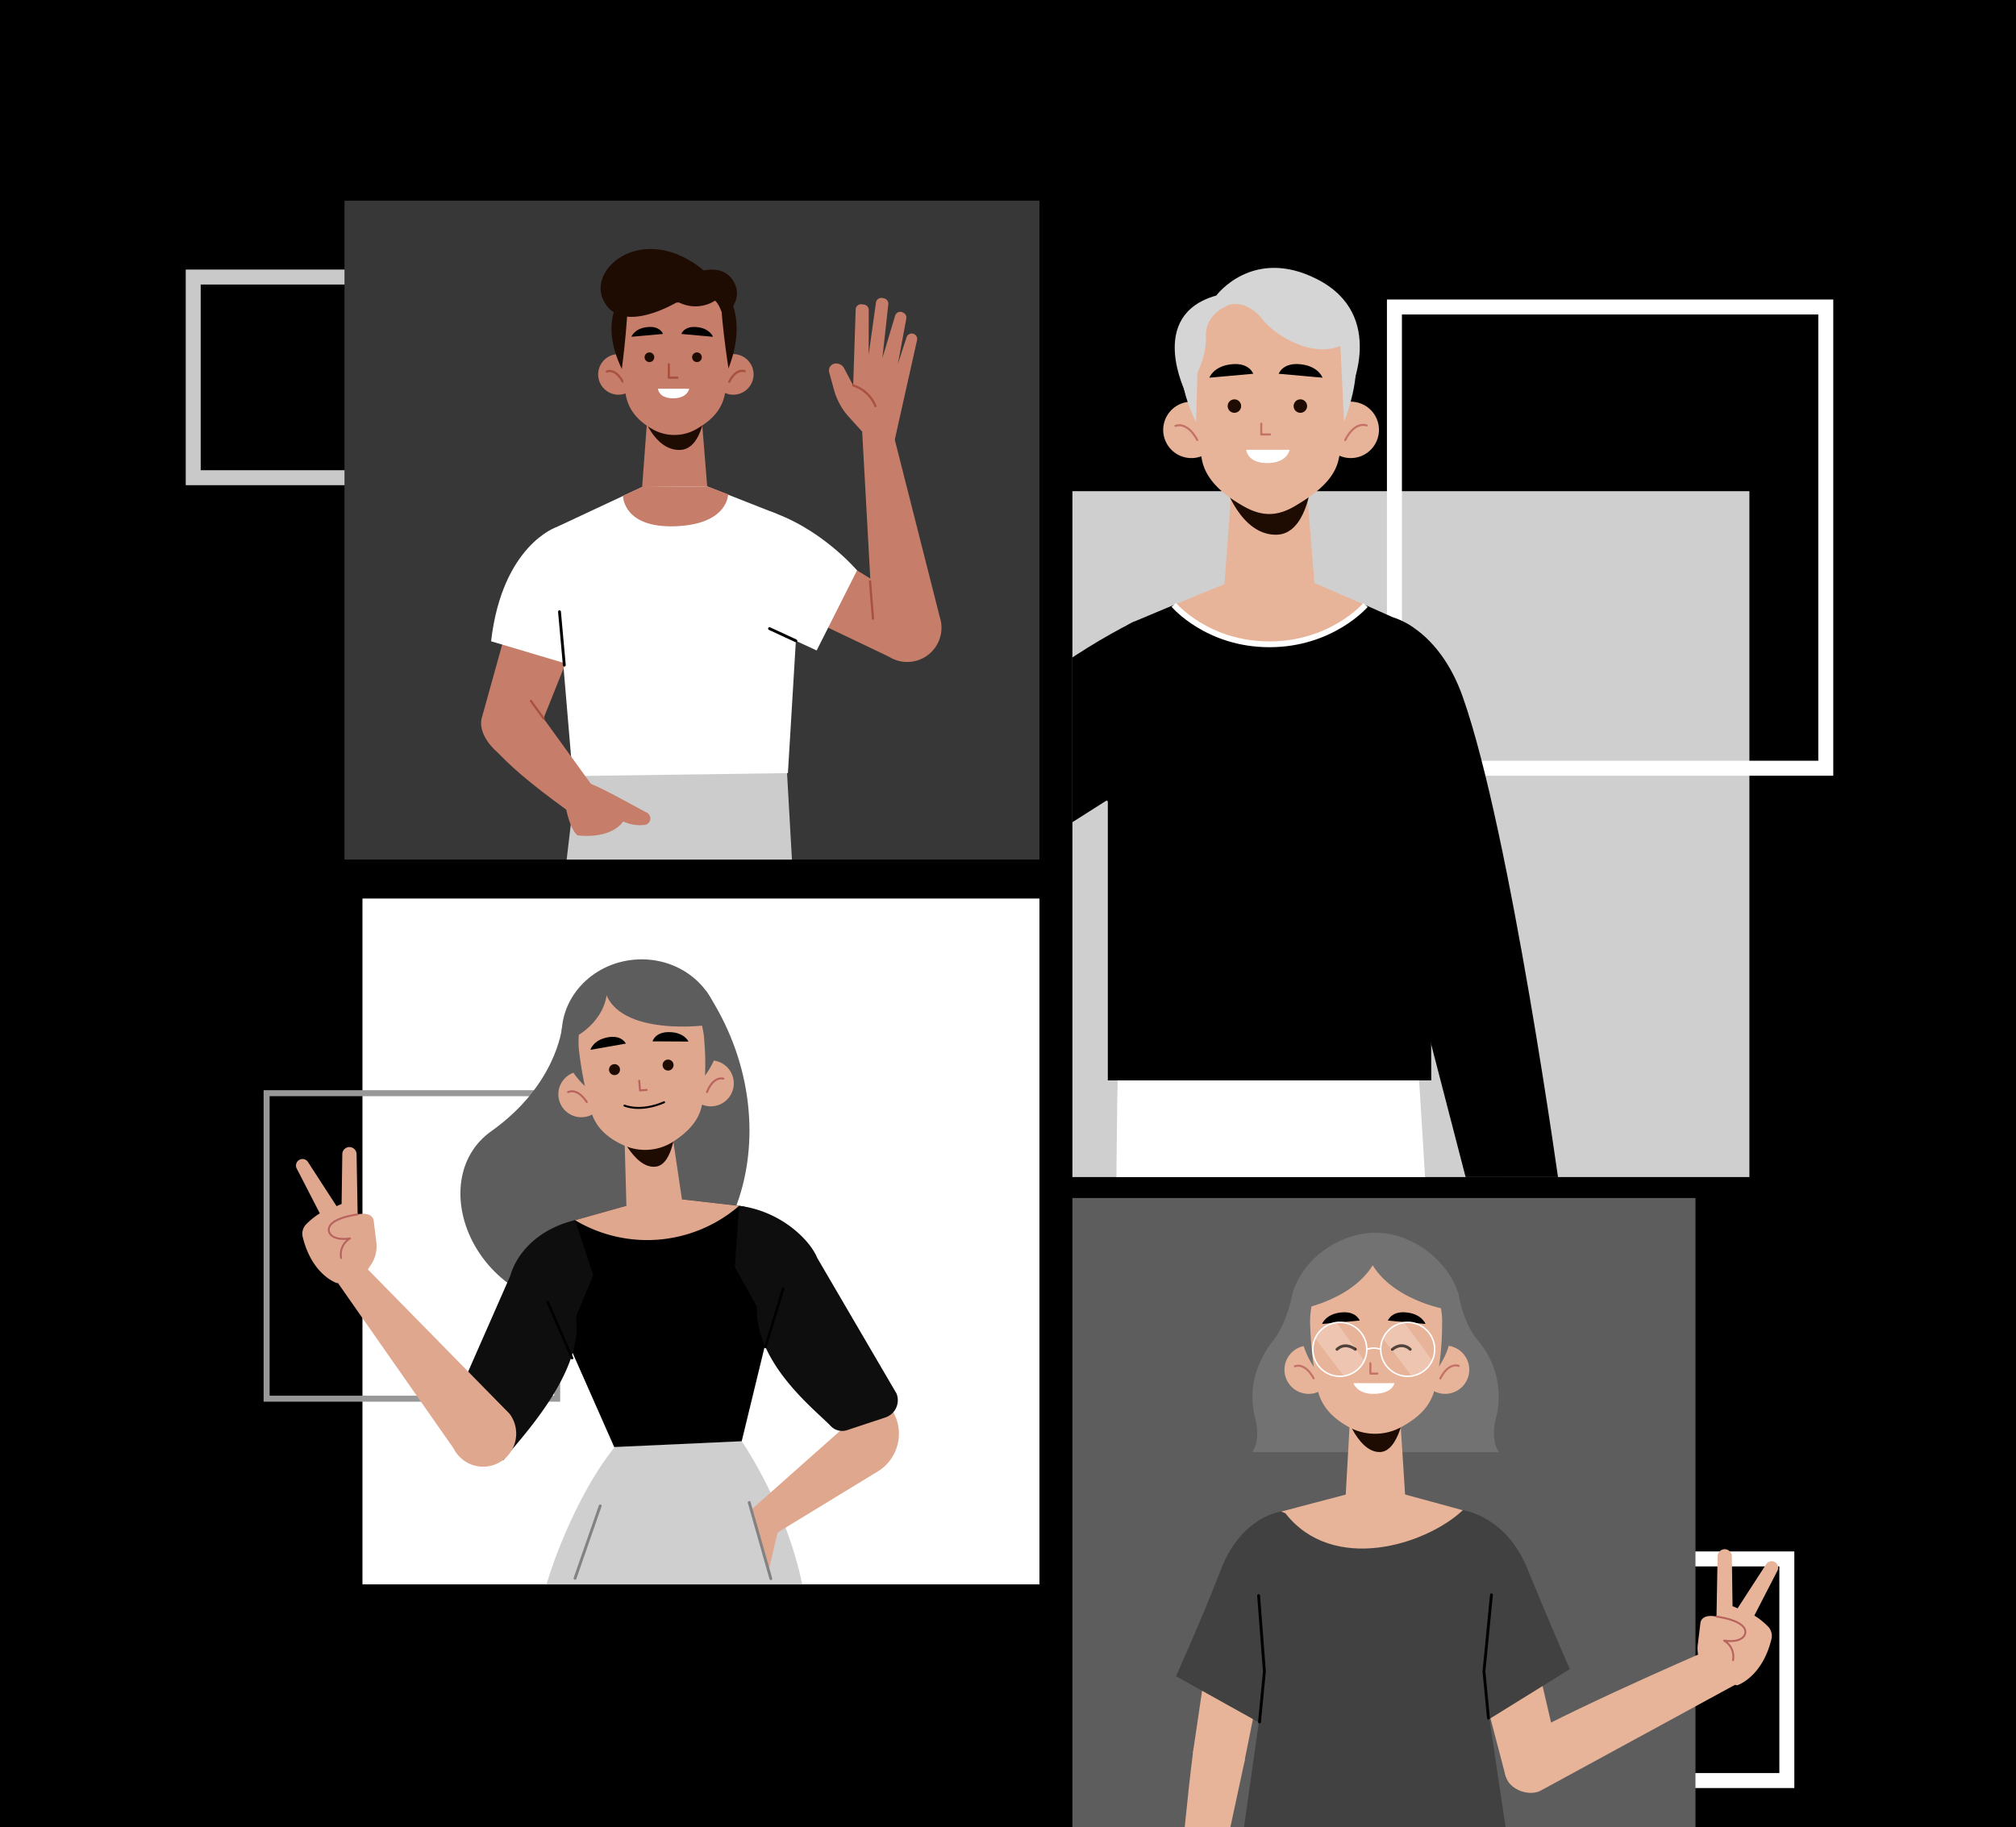 <svg xmlns="http://www.w3.org/2000/svg" xmlns:xlink="http://www.w3.org/1999/xlink" width="673" height="610" viewBox="0 0 673 610">
  <defs>
    <clipPath id="clip-path">
      <rect id="Rectangle_420" data-name="Rectangle 420" width="228" height="236" transform="translate(-0.023 -0.492)" fill="#fff"/>
    </clipPath>
    <clipPath id="clip-path-2">
      <rect id="Rectangle_421" data-name="Rectangle 421" width="231" height="199" transform="translate(-0.398 0.359)" fill="#fff" stroke="#707070" stroke-width="1"/>
    </clipPath>
    <clipPath id="clip-path-3">
      <rect id="Rectangle_422" data-name="Rectangle 422" width="171" height="235" transform="translate(0.458 0)" fill="#fff" stroke="#707070" stroke-width="1"/>
    </clipPath>
    <clipPath id="clip-path-4">
      <path id="Path_5728" data-name="Path 5728" d="M389.567,425.9s12.033,7.013,18.033-3.974L451.625,445.3l-68.575-.418Z" transform="translate(-383.05 -421.93)"/>
    </clipPath>
    <clipPath id="clip-path-5">
      <path id="Path_5735" data-name="Path 5735" d="M356.978,425.9s-12.033,7.013-18.033-3.974L294.92,445.3l68.575-.418Z" transform="translate(-294.92 -421.93)"/>
    </clipPath>
    <clipPath id="clip-path-6">
      <rect id="Rectangle_423" data-name="Rectangle 423" width="165" height="320" transform="translate(-0.177 0.447)" fill="#fff" stroke="#707070" stroke-width="1"/>
    </clipPath>
  </defs>
  <g id="about_us_banner_image" data-name="about us banner image" transform="translate(-1247 -87)">
    <rect id="Rectangle_282" data-name="Rectangle 282" width="673" height="610" transform="translate(1247 87)"/>
    <g id="Group_5125" data-name="Group 5125" transform="translate(-11767.777 -12273.836)">
      <g id="Rectangle_401" data-name="Rectangle 401" transform="translate(13076.777 12450.836)" fill="none" stroke="#c9c9c9" stroke-width="5">
        <rect width="77" height="72" stroke="none"/>
        <rect x="2.5" y="2.5" width="72" height="67" fill="none"/>
      </g>
      <g id="Rectangle_402" data-name="Rectangle 402" transform="translate(13567.777 12878.836)" fill="none" stroke="#fff" stroke-width="5">
        <rect width="46" height="79" stroke="none"/>
        <rect x="2.5" y="2.5" width="41" height="74" fill="none"/>
      </g>
      <rect id="Rectangle_404" data-name="Rectangle 404" width="232" height="220" transform="translate(13129.777 12427.836)" fill="#373737"/>
      <rect id="Rectangle_405" data-name="Rectangle 405" width="226" height="229" transform="translate(13372.777 12524.836)" fill="#cfcfcf"/>
      <rect id="Rectangle_406" data-name="Rectangle 406" width="226" height="229" transform="translate(13135.777 12660.836)" fill="#fff"/>
      <rect id="Rectangle_407" data-name="Rectangle 407" width="208" height="210" transform="translate(13372.777 12760.836)" fill="#5d5d5d"/>
      <g id="Rectangle_408" data-name="Rectangle 408" transform="translate(13102.777 12724.836)" fill="none" stroke="#989898" stroke-width="2">
        <rect width="99" height="104" stroke="none"/>
        <rect x="1" y="1" width="97" height="102" fill="none"/>
      </g>
      <g id="Rectangle_409" data-name="Rectangle 409" transform="translate(13477.777 12460.836)" fill="none" stroke="#fff" stroke-width="5">
        <rect width="149" height="159" stroke="none"/>
        <rect x="2.5" y="2.5" width="144" height="154" fill="none"/>
      </g>
      <g id="Mask_Group_7" data-name="Mask Group 7" transform="translate(13106.8 12654.328)" clip-path="url(#clip-path)">
        <g id="Group_5151" data-name="Group 5151" transform="translate(6.788 24.701)">
          <g id="Group_5132" data-name="Group 5132" transform="translate(16.623 163.027)">
            <g id="Group_5127" data-name="Group 5127" transform="translate(121.37 237.963)">
              <g id="Group_5126" data-name="Group 5126" transform="translate(0 52.588)">
                <path id="Path_5602" data-name="Path 5602" d="M191.794,440.893l12.625,6.955a3.651,3.651,0,0,1,1.739,4.022c-.324,1.259-1.4,2.232-4.217,2.284-6.241.13-33.865-4.476-33.865-4.476v3.555l-12.91.026s-.8-18.321,3.1-20.708Z" transform="translate(-155.097 -427.788)" fill="#262722"/>
                <path id="Path_5603" data-name="Path 5603" d="M174.148,430.645l16.919,11.34s-2.18,6.241-11.82,2.076-21.707-10.432-21.707-10.432l1.765-4.749Z" transform="translate(-154.37 -428.88)" fill="#e8af94"/>
              </g>
              <path id="Path_5604" data-name="Path 5604" d="M159.3,440.938,157.54,388.35l16.764,1.1v58.712Z" transform="translate(-154.37 -388.35)" fill="#e8af94"/>
            </g>
            <g id="Group_5129" data-name="Group 5129" transform="translate(0 237.963)">
              <g id="Group_5128" data-name="Group 5128" transform="translate(0 52.588)">
                <path id="Path_5605" data-name="Path 5605" d="M76.028,440.893,63.4,447.848a3.651,3.651,0,0,0-1.739,4.022c.324,1.259,1.4,2.232,4.217,2.284,6.241.13,33.865-4.476,33.865-4.476v3.711l12.729-.156s.986-18.282-2.919-20.682Z" transform="translate(-61.556 -427.788)" fill="#262722"/>
                <path id="Path_5606" data-name="Path 5606" d="M89.619,430.645,72.7,441.985s2.18,6.241,11.82,2.076,21.707-10.432,21.707-10.432l-1.765-4.749Z" transform="translate(-58.241 -428.88)" fill="#e8af94"/>
              </g>
              <path id="Path_5607" data-name="Path 5607" d="M100.965,440.938,114.2,388.35l-16.764,1.1L84.5,449.359Z" transform="translate(-54.73 -388.35)" fill="#e8af94"/>
            </g>
            <g id="Group_5131" data-name="Group 5131" transform="translate(32.209)">
              <g id="Group_5130" data-name="Group 5130">
                <path id="Path_5608" data-name="Path 5608" d="M186.34,204.95s22.888,32.8,22.278,68.651-8.109,205.966-8.109,205.966H173.261l-8.628-222.289-3.594-.22L111.811,479.645l-25.431-2.7,29.557-201.282a163.7,163.7,0,0,1,10.523-37.693c4.308-10.328,10.211-22.084,17.581-31.192Z" transform="translate(-86.38 -204.95)" fill="#cfcfcf"/>
                <line id="Line_366" data-name="Line 366" y1="3.036" x2="17.426" transform="translate(66.536 50.979)" fill="none" stroke="#000" stroke-linecap="round" stroke-linejoin="round" stroke-miterlimit="10" stroke-width="0.915"/>
              </g>
              <line id="Line_367" data-name="Line 367" x1="8.408" y2="24.186" transform="translate(44.31 21.578)" fill="none" stroke="#828282" stroke-linecap="round" stroke-linejoin="round" stroke-miterlimit="10" stroke-width="0.952"/>
            </g>
          </g>
          <path id="Path_5609" data-name="Path 5609" d="M124.942,101.431s-1.907,19.1-23.576,34.462c-23.109,16.388-5.891,61.735,36.538,59.621,46.087-2.3,65.213-61.5,35.149-106.473Z" transform="translate(-36.16 -76.407)" fill="#5d5d5d"/>
          <g id="Group_5145" data-name="Group 5145" transform="translate(0 64.793)">
            <g id="Group_5133" data-name="Group 5133" transform="translate(80.566 16.569)">
              <path id="Path_5610" data-name="Path 5610" d="M151.375,142.01l-27.935,7.85c-8.058,2.271-14.519,10.821-12.08,18.827L136.505,225.6l42.558-1.933L194.024,162c1.285-8.382-7.409-15.985-15.83-16.945Z" transform="translate(-110.838 -142.01)"/>
              <path id="Path_5611" data-name="Path 5611" d="M120.55,149.86l27.935-7.85,26.832,3.062-.558.467a46.956,46.956,0,0,1-54.21,4.321Z" transform="translate(-107.948 -142.01)" fill="#e0a78f"/>
            </g>
            <g id="Group_5136" data-name="Group 5136" transform="translate(146.508 19.618)">
              <g id="Group_5135" data-name="Group 5135">
                <path id="Path_5612" data-name="Path 5612" d="M197.7,203.58,165.9,231.8l5.566,9.6,36.72-22.382a14.76,14.76,0,0,0,6.007-17.815c-.13-.324-.273-.636-.428-.96l-4.256-8.875Z" transform="translate(-160.399 -130.374)" fill="#e0a78f"/>
                <g id="Group_5134" data-name="Group 5134">
                  <path id="Path_5613" data-name="Path 5613" d="M189.167,161.773l26.456,45.257a6.05,6.05,0,0,1-3.724,7.993l-12.755,4.23a5.245,5.245,0,0,1-5.488-1.375c-4.7-5-25.314-20.721-24.666-39.937l-7.331-13.131,1.414-20.449C176.75,146.008,186.624,155.545,189.167,161.773Z" transform="translate(-161.66 -144.36)" fill="#0e0e0e"/>
                  <line id="Line_368" data-name="Line 368" y1="19.45" x2="5.917" transform="translate(10.211 27.676)" fill="none" stroke="#000" stroke-linecap="round" stroke-linejoin="round" stroke-miterlimit="10" stroke-width="0.865"/>
                </g>
                <path id="Path_5614" data-name="Path 5614" d="M176.527,223.905c-.7.623-4.853,19.1-4.853,19.1L165.9,222.53Z" transform="translate(-160.399 -121.104)" fill="#e0a78f"/>
                <line id="Line_369" data-name="Line 369" x2="7.227" y2="25.444" transform="translate(4.788 99.052)" fill="none" stroke="#828282" stroke-linecap="round" stroke-linejoin="round" stroke-miterlimit="10" stroke-width="0.952"/>
              </g>
            </g>
            <g id="Group_5144" data-name="Group 5144">
              <g id="Group_5139" data-name="Group 5139" transform="translate(50.255 24.406)">
                <g id="Group_5138" data-name="Group 5138">
                  <g id="Group_5137" data-name="Group 5137">
                    <path id="Path_5615" data-name="Path 5615" d="M108.786,166.565l-21.1,47.982a6.059,6.059,0,0,0,4.606,7.513l9.952,2.245c2.011.415,3.244,5.19,4.476,3.542,4.087-5.5,26.807-28.532,23.952-47.541l5.774-13.883-6.072-18.373C117,151.268,110.6,160.078,108.786,166.565Z" transform="translate(-87.477 -148.05)" fill="#0e0e0e"/>
                    <line id="Line_370" data-name="Line 370" x1="8.109" y1="18.645" transform="translate(33.791 27.403)" fill="none" stroke="#000" stroke-linecap="round" stroke-linejoin="round" stroke-miterlimit="10" stroke-width="0.865"/>
                  </g>
                </g>
              </g>
              <g id="Group_5143" data-name="Group 5143">
                <g id="Group_5140" data-name="Group 5140" transform="translate(12.657 39.405)">
                  <path id="Path_5616" data-name="Path 5616" d="M68.413,159.61,58.5,163.671,98.437,220.8a11.033,11.033,0,0,0,16.894,3.607h0a11.036,11.036,0,0,0,1.817-15.142Z" transform="translate(-58.5 -159.61)" fill="#e0a78f"/>
                </g>
                <g id="Group_5142" data-name="Group 5142">
                  <g id="Group_5141" data-name="Group 5141">
                    <path id="Path_5617" data-name="Path 5617" d="M69.285,166.416l2.011-3a11,11,0,0,0,1.791-7.487l-.9-7.331s-.4-3.88-7.733-1.3-7.759,2.725-7.188,4.944c0,0,2.05,2.8,7.045,2.387Z" transform="translate(-46.261 -124.13)" fill="#e0a78f"/>
                    <path id="Path_5618" data-name="Path 5618" d="M61.995,169.91s-8.33-2.517-11.5-15.466a4.5,4.5,0,0,1,1.142-4.178c1.661-1.687,6.526-6.085,9.952-4.684l6.682,5.605,3.01,15.544Z" transform="translate(-48.26 -124.459)" fill="#e0a78f"/>
                    <path id="Path_5619" data-name="Path 5619" d="M69.356,153.464l-.389-21.876a2.4,2.4,0,0,0-2.387-2.348h0a2.379,2.379,0,0,0-2.374,2.348l-.234,16.66-1.687.714-9.55-14.74a2.157,2.157,0,0,0-3.075-.584h0a2.171,2.171,0,0,0-.675,2.764l10.782,20.942Z" transform="translate(-48.745 -129.24)" fill="#e0a78f"/>
                  </g>
                  <path id="Path_5620" data-name="Path 5620" d="M66.807,146.58s-10.432,1.233-9.576,5.618c0,0,.48,3.309,7.045,2.387a6.2,6.2,0,0,0-2.971,6.539" transform="translate(-46.235 -124.081)" fill="none" stroke="#b9635e" stroke-linecap="round" stroke-linejoin="round" stroke-miterlimit="10" stroke-width="0.641"/>
                </g>
              </g>
            </g>
          </g>
          <g id="Group_5150" data-name="Group 5150" transform="translate(84.463 0)">
            <g id="Group_5146" data-name="Group 5146" transform="translate(0 36.385)">
              <circle id="Ellipse_257" data-name="Ellipse 257" cx="7.668" cy="7.668" r="7.668" transform="translate(0 11.912) rotate(-50.963)" fill="#e0a78f"/>
              <path id="Path_5621" data-name="Path 5621" d="M118.74,115.177s2.919-1.739,6.254,3.3" transform="translate(-112.383 -105.103)" fill="none" stroke="#b9635e" stroke-linecap="round" stroke-linejoin="round" stroke-miterlimit="10" stroke-width="0.661"/>
            </g>
            <g id="Group_5147" data-name="Group 5147" transform="translate(46.33 35.844)">
              <path id="Path_5622" data-name="Path 5622" d="M149.577,115.247a7.676,7.676,0,1,0,7.006-8.291A7.677,7.677,0,0,0,149.577,115.247Z" transform="translate(-149.548 -106.929)" fill="#e0a78f"/>
              <path id="Path_5623" data-name="Path 5623" d="M159.968,111.661s-3.2-1.129-5.488,4.463" transform="translate(-148.081 -105.549)" fill="none" stroke="#b9635e" stroke-linecap="round" stroke-linejoin="round" stroke-miterlimit="10" stroke-width="0.661"/>
            </g>
            <ellipse id="Ellipse_258" data-name="Ellipse 258" cx="26.404" cy="24.64" rx="26.404" ry="24.64" transform="translate(2.24 4.441) rotate(-4.824)" fill="#5d5d5d"/>
            <g id="Group_5148" data-name="Group 5148" transform="translate(25.183 59.992)">
              <path id="Path_5624" data-name="Path 5624" d="M149.132,125.54s-3.049,3.322-6.007,4.321-6.085-1.038-6.124-1.064-3.75-2.348-3.75-2.348l.714,25.288.428.389c5.592,5.073,12.975,4.528,17.685-1.31l.688-.856Z" transform="translate(-133.25 -125.54)" fill="#e0a78f"/>
            </g>
            <path id="Path_5625" data-name="Path 5625" d="M131.2,124.044s5.488,14.35,13.04,13.572c6.215-.649,6.786-14.506,6.786-14.506Z" transform="translate(-108.677 -66.271)" fill="#1e0b02"/>
            <path id="Path_5626" data-name="Path 5626" d="M163.413,106.518a87.872,87.872,0,0,1-.636,20.7c-.766,5.06-3.841,8.836-8.395,12.054l-.83.584a17.378,17.378,0,0,1-16.777,1.674h0c-5.45-2.4-9.433-5.865-11.029-11.081a127.926,127.926,0,0,1-4.087-20.189s-3.633-22.226,18.918-23.835S163.413,106.518,163.413,106.518Z" transform="translate(-111.579 -77.212)" fill="#e0a78f"/>
            <g id="Group_5149" data-name="Group 5149" transform="translate(13.83 26.41)">
              <path id="Path_5627" data-name="Path 5627" d="M137.05,112.18l.272,3.231,2.206-.182" transform="translate(-120.766 -95.933)" fill="none" stroke="#b9635e" stroke-linecap="round" stroke-linejoin="round" stroke-miterlimit="10" stroke-width="0.661"/>
              <path id="Path_5628" data-name="Path 5628" d="M124.5,105.214l11.82-2.076s-1.324-3-6.1-2.089C125.343,101.971,124.5,105.214,124.5,105.214Z" transform="translate(-124.5 -99.296)"/>
              <path id="Path_5629" data-name="Path 5629" d="M152.482,102.813l-12-.065s.8-3.179,5.657-3.088C151.12,99.751,152.482,102.813,152.482,102.813Z" transform="translate(-119.746 -99.659)"/>
              <path id="Path_5630" data-name="Path 5630" d="M132.938,109.585a1.829,1.829,0,1,1-1.972-1.674A1.814,1.814,0,0,1,132.938,109.585Z" transform="translate(-123.077 -97.205)" fill="#1e0b02"/>
              <path id="Path_5631" data-name="Path 5631" d="M146.718,108.415a1.829,1.829,0,1,1-1.972-1.674A1.814,1.814,0,0,1,146.718,108.415Z" transform="translate(-118.977 -97.553)" fill="#1e0b02"/>
              <path id="Path_5632" data-name="Path 5632" d="M133.26,118.826s5.294,2.336,13.222-1.116" transform="translate(-121.894 -94.288)" fill="none" stroke="#000" stroke-linecap="round" stroke-linejoin="round" stroke-miterlimit="10" stroke-width="0.661"/>
            </g>
            <path id="Path_5633" data-name="Path 5633" d="M161.091,102.018S128.044,106.053,127.81,86.5C127.81,86.5,156,75.873,161.091,102.018Z" transform="translate(-109.685 -77.799)" fill="#5d5d5d"/>
            <path id="Path_5634" data-name="Path 5634" d="M120.934,104.809s11.236-5.852,10.224-17.789C131.158,87.02,119.338,89.407,120.934,104.809Z" transform="translate(-111.775 -77.008)" fill="#5d5d5d"/>
          </g>
        </g>
      </g>
      <g id="Mask_Group_8" data-name="Mask Group 8" transform="translate(13381.175 12771.477)" clip-path="url(#clip-path-2)">
        <g id="Group_5181" data-name="Group 5181" transform="translate(12.907 0.814)">
          <g id="Group_5162" data-name="Group 5162" transform="translate(0 193.316)">
            <g id="Group_5155" data-name="Group 5155" transform="translate(0 219.885)">
              <path id="Path_5635" data-name="Path 5635" d="M236.244,409.325,233.7,444.249l-15.067.51-1.008-43.04Z" transform="translate(-177.653 -401.72)" fill="#e8b499"/>
              <g id="Group_5154" data-name="Group 5154" transform="translate(0 35.016)">
                <g id="Group_5153" data-name="Group 5153">
                  <g id="Group_5152" data-name="Group 5152">
                    <path id="Path_5636" data-name="Path 5636" d="M243.835,432.017s-10.524,6.611-16.075-3.547L187.09,450.055l63.355-.393Z" transform="translate(-187.09 -428.47)" fill="#da4412"/>
                  </g>
                  <rect id="Rectangle_411" data-name="Rectangle 411" width="63.355" height="5.537" transform="translate(0.003 21.606) rotate(-0.351)" fill="#fff"/>
                  <path id="Path_5637" data-name="Path 5637" d="M215.867,438.2a1.019,1.019,0,0,1-.445-.34,21.871,21.871,0,0,0-4.961-4.83.982.982,0,0,1-.288-1.4,1.108,1.108,0,0,1,1.466-.288,23.335,23.335,0,0,1,5.5,5.328.987.987,0,0,1-.236,1.414A1.086,1.086,0,0,1,215.867,438.2Z" transform="translate(-180.013 -427.633)" fill="#fff"/>
                  <path id="Path_5638" data-name="Path 5638" d="M211.907,440.177a1.02,1.02,0,0,1-.445-.34,21.868,21.868,0,0,0-4.961-4.83.982.982,0,0,1-.288-1.4,1.108,1.108,0,0,1,1.466-.288,23.336,23.336,0,0,1,5.5,5.328.987.987,0,0,1-.236,1.414A1.082,1.082,0,0,1,211.907,440.177Z" transform="translate(-181.237 -427.022)" fill="#fff"/>
                  <path id="Path_5639" data-name="Path 5639" d="M207.957,442.158a1.019,1.019,0,0,1-.445-.34,21.862,21.862,0,0,0-4.961-4.83.982.982,0,0,1-.288-1.4,1.108,1.108,0,0,1,1.466-.288,23.333,23.333,0,0,1,5.5,5.328.987.987,0,0,1-.236,1.414A1.086,1.086,0,0,1,207.957,442.158Z" transform="translate(-182.457 -426.41)" fill="#fff"/>
                </g>
              </g>
            </g>
            <g id="Group_5159" data-name="Group 5159" transform="translate(95.265 219.885)">
              <path id="Path_5640" data-name="Path 5640" d="M263.52,409.325l2.54,34.924,15.067.51,1.008-43.04Z" transform="translate(-258.738 -401.72)" fill="#e8b499"/>
              <g id="Group_5158" data-name="Group 5158" transform="translate(0 35.016)">
                <g id="Group_5157" data-name="Group 5157" transform="translate(0)">
                  <g id="Group_5156" data-name="Group 5156" transform="translate(0.017)">
                    <path id="Path_5641" data-name="Path 5641" d="M266.49,432.017s10.524,6.611,16.074-3.547l40.671,21.585-63.356-.393Z" transform="translate(-259.88 -428.47)" fill="#da4412"/>
                  </g>
                  <rect id="Rectangle_412" data-name="Rectangle 412" width="5.537" height="63.355" transform="translate(0 26.731) rotate(-89.649)" fill="#fff"/>
                  <path id="Path_5642" data-name="Path 5642" d="M281.237,438.2a1.02,1.02,0,0,0,.445-.34,21.868,21.868,0,0,1,4.961-4.83.981.981,0,0,0,.288-1.4,1.108,1.108,0,0,0-1.466-.288,23.333,23.333,0,0,0-5.5,5.328.987.987,0,0,0,.236,1.414A1.086,1.086,0,0,0,281.237,438.2Z" transform="translate(-253.718 -427.633)" fill="#fff"/>
                  <path id="Path_5643" data-name="Path 5643" d="M285.2,440.177a1.02,1.02,0,0,0,.445-.34,21.866,21.866,0,0,1,4.961-4.83.982.982,0,0,0,.288-1.4,1.108,1.108,0,0,0-1.466-.288,23.335,23.335,0,0,0-5.5,5.328.987.987,0,0,0,.236,1.414A1.082,1.082,0,0,0,285.2,440.177Z" transform="translate(-252.494 -427.022)" fill="#fff"/>
                  <path id="Path_5644" data-name="Path 5644" d="M289.147,442.158a1.019,1.019,0,0,0,.445-.34,21.861,21.861,0,0,1,4.961-4.83.982.982,0,0,0,.288-1.4,1.108,1.108,0,0,0-1.466-.288,23.331,23.331,0,0,0-5.5,5.328.987.987,0,0,0,.236,1.414A1.086,1.086,0,0,0,289.147,442.158Z" transform="translate(-251.274 -426.41)" fill="#fff"/>
                </g>
              </g>
            </g>
            <g id="Group_5161" data-name="Group 5161" transform="translate(33.222)">
              <g id="Group_5160" data-name="Group 5160">
                <path id="Path_5645" data-name="Path 5645" d="M289.5,233.74s4.83,30.408,4.686,136.267l3.43,109.6h-33.1l-5.04-108.49-7-96.879H239.4v-40.5h50.1Z" transform="translate(-204.149 -233.74)" fill="#262722"/>
                <path id="Path_5646" data-name="Path 5646" d="M220.586,233.74s-4.83,31.625-4.686,137.484l-3.43,108.385h33.1l3.77-108.49,8.273-96.879h13.064v-40.5h-50.1Z" transform="translate(-212.47 -233.74)" fill="#262722"/>
                <line id="Line_371" data-name="Line 371" x2="25.381" transform="translate(31.599 40.5)" fill="none" stroke="#494949" stroke-linecap="round" stroke-linejoin="round" stroke-miterlimit="10" stroke-width="0.953"/>
              </g>
            </g>
          </g>
          <g id="Group_5173" data-name="Group 5173" transform="translate(9.051 86.148)">
            <g id="Group_5166" data-name="Group 5166" transform="translate(0 7.082)">
              <g id="Group_5165" data-name="Group 5165" transform="translate(0 23.654)">
                <g id="Group_5164" data-name="Group 5164" transform="translate(0 49.811)">
                  <g id="Group_5163" data-name="Group 5163" transform="translate(3.333)">
                    <path id="Path_5647" data-name="Path 5647" d="M220.348,223.217l-14.333,66.667-9.464-.484s3.037-41.247,6.545-68.814c.563-4.372,6.192-7.946,10.511-7.042h0C217.638,214.381,221.2,219.172,220.348,223.217Z" transform="translate(-196.55 -213.403)" fill="#e8b499"/>
                  </g>
                  <path id="Path_5648" data-name="Path 5648" d="M205.7,268.868a21.228,21.228,0,0,1,1.78,16.611l2.134,9.1a3.059,3.059,0,0,1-1.61,3.469h0a2.584,2.584,0,0,1-3.495-1.466l-2.121-5.131-.223,1.963a14.76,14.76,0,0,0,1.78,8.914l4.294,7.54a2.993,2.993,0,0,1,.026,2.84h0a2.488,2.488,0,0,1-4.254.432l-6.807-9.1a16.657,16.657,0,0,1-2.971-12.645l4.032-24.256Z" transform="translate(-194.004 -196.798)" fill="#e8b499"/>
                </g>
                <path id="Path_5649" data-name="Path 5649" d="M201.54,232.331l8.417-56.981,19.543,6.362L218.609,235.76Z" transform="translate(-191.676 -175.35)" fill="#e8b499"/>
              </g>
              <path id="Path_5650" data-name="Path 5650" d="M232.34,157.28s-13.195,1.571-19.975,19.059c-6.82,17.58-15.145,35.919-15.145,35.919l29.544,16.454Z" transform="translate(-193.01 -157.28)" fill="#414141"/>
            </g>
            <g id="Group_5170" data-name="Group 5170" transform="translate(98.981 6.624)">
              <g id="Group_5169" data-name="Group 5169" transform="translate(0 13.038)">
                <g id="Group_5168" data-name="Group 5168" transform="translate(14.868)">
                  <g id="Group_5167" data-name="Group 5167">
                    <path id="Path_5651" data-name="Path 5651" d="M293.678,239.752l64.52-35.133L354.3,190.9s-44.964,19.151-69.364,32.476c-3.875,2.107-5.144,9.935-2.723,13.627h0C284.476,240.459,290.222,242.016,293.678,239.752Z" transform="translate(-280.978 -159.471)" fill="#e8b499"/>
                    <g id="Group_5271" data-name="Group 5271" transform="translate(64.487)">
                      <g id="Group_5141-2" data-name="Group 5141">
                        <path id="Path_5617-2" data-name="Path 5617" d="M60.978,166.416l-2.011-3a11,11,0,0,1-1.791-7.487l.9-7.331s.4-3.88,7.733-1.3,7.759,2.725,7.188,4.944c0,0-2.05,2.8-7.045,2.387Z" transform="translate(-57.094 -124.13)" fill="#e8b499"/>
                        <path id="Path_5618-2" data-name="Path 5618" d="M59.664,169.911s8.33-2.517,11.5-15.466a4.5,4.5,0,0,0-1.142-4.178c-1.661-1.687-6.526-6.085-9.952-4.684l-6.682,5.605-3.01,15.544Z" transform="translate(-46.489 -124.459)" fill="#e8b499"/>
                        <path id="Path_5619-2" data-name="Path 5619" d="M48.745,153.465l.389-21.876a2.4,2.4,0,0,1,2.387-2.349h0a2.379,2.379,0,0,1,2.374,2.349l.234,16.66,1.687.714,9.55-14.74a2.157,2.157,0,0,1,3.075-.584h0a2.171,2.171,0,0,1,.675,2.764L58.333,157.344Z" transform="translate(-42.447 -129.24)" fill="#e8b499"/>
                      </g>
                      <path id="Path_5620-2" data-name="Path 5620" d="M57.181,146.58s10.432,1.233,9.576,5.618c0,0-.48,3.309-7.045,2.387a6.2,6.2,0,0,1,2.971,6.539" transform="translate(-50.845 -124.081)" fill="none" stroke="#b9635e" stroke-linecap="round" stroke-linejoin="round" stroke-miterlimit="10" stroke-width="0.641"/>
                    </g>
                  </g>
                </g>
                <path id="Path_5652" data-name="Path 5652" d="M302.515,232.579,289.163,175.35l-19.543,6.362,15.355,58.578Z" transform="translate(-269.62 -164.276)" fill="#e8b499"/>
              </g>
              <path id="Path_5653" data-name="Path 5653" d="M270.38,156.93s14.281,1.689,21.533,19.5c7.121,17.462,14.19,33.576,14.19,33.576l-28.458,17.632Z" transform="translate(-269.385 -156.93)" fill="#414141"/>
            </g>
            <g id="Group_5172" data-name="Group 5172" transform="translate(23.832)">
              <path id="Path_5654" data-name="Path 5654" d="M294.978,159.9c-5.066-3.142-13.3-3.927-13.3-3.927l-22.881,2.3-22.881-2.3s-8.234.785-13.3,3.927l-.183,52.7-10.223,72.44,93.79.51L295.24,213.54Z" transform="translate(-212.21 -150.603)" fill="#414141"/>
              <g id="Group_5171" data-name="Group 5171" transform="translate(7.972)">
                <path id="Path_5655" data-name="Path 5655" d="M224.05,158.952l26.965-7.082h9.294l24.387,6.637h0c-12.475,11.689-43.419,21.271-59.258.995Z" transform="translate(-216.523 -151.87)" fill="#e8b499"/>
                <path id="Path_5656" data-name="Path 5656" d="M218.6,220.925l1.636-16.873L218.3,178.71" transform="translate(-218.3 -143.576)" fill="none" stroke="#000" stroke-linecap="round" stroke-linejoin="round" stroke-miterlimit="10" stroke-width="0.953"/>
                <path id="Path_5657" data-name="Path 5657" d="M277.275,219.685l-1.505-15.577,2.5-25.578" transform="translate(-200.542 -143.632)" fill="none" stroke="#000" stroke-linecap="round" stroke-linejoin="round" stroke-miterlimit="10" stroke-width="0.953"/>
              </g>
            </g>
          </g>
          <g id="Group_5180" data-name="Group 5180" transform="translate(38.72 0)">
            <path id="Path_5658" data-name="Path 5658" d="M297.488,154.974a17.388,17.388,0,0,1,.458-6.48,28.762,28.762,0,0,0-6-26.429c-5.066-6.113-6.322-15.158-6.322-15.158h0c-3.718-12.252-16.31-20.748-27.777-20.748s-24.02,8.011-27.738,20.263h0s-1.676,9.7-6.362,15.656c-5.419,6.885-8.77,15.8-6,26.429a17.425,17.425,0,0,1,.458,6.48,8.957,8.957,0,0,1-1.545,4.411h82.375A8.721,8.721,0,0,1,297.488,154.974Z" transform="translate(-216.67 -86.026)" fill="#727272"/>
            <g id="Group_5174" data-name="Group 5174" transform="translate(10.769 37.815)">
              <path id="Path_5659" data-name="Path 5659" d="M241.015,122.779a8.06,8.06,0,1,1-8.286-7.828A8.051,8.051,0,0,1,241.015,122.779Z" transform="translate(-224.897 -114.947)" fill="#e8b499"/>
              <path id="Path_5660" data-name="Path 5660" d="M227.55,120.277s3.207-1.558,6.257,4.006" transform="translate(-224.078 -113.362)" fill="none" stroke="#c47268" stroke-linecap="round" stroke-linejoin="round" stroke-miterlimit="10" stroke-width="0.689"/>
            </g>
            <g id="Group_5175" data-name="Group 5175" transform="translate(56.339 37.807)">
              <circle id="Ellipse_259" data-name="Ellipse 259" cx="8.063" cy="8.063" r="8.063" fill="#e8b499"/>
              <path id="Path_5661" data-name="Path 5661" d="M270.792,120.17s-3.246-1.466-6.152,4.189" transform="translate(-258.187 -113.377)" fill="none" stroke="#c47268" stroke-linecap="round" stroke-linejoin="round" stroke-miterlimit="10" stroke-width="0.689"/>
            </g>
            <circle id="Ellipse_260" data-name="Ellipse 260" cx="25.329" cy="25.329" r="25.329" transform="translate(10.891 49.28) rotate(-76.603)" fill="#727272"/>
            <g id="Group_5176" data-name="Group 5176" transform="translate(31.193 61.526)">
              <path id="Path_5662" data-name="Path 5662" d="M258.708,133.505s-3.5,3.207-6.676,3.992-6.283-1.623-6.322-1.649-3.718-2.788-3.718-2.788L240.5,159.606l.419.445c5.406,5.8,13.182,5.89,18.64.2l.8-.838Z" transform="translate(-240.5 -133.06)" fill="#e8b499"/>
            </g>
            <path id="Path_5663" data-name="Path 5663" d="M239.72,130.37s4.477,15.512,12.462,15.355c6.571-.131,8.391-14.582,8.391-14.582Z" transform="translate(-209.548 -72.365)" fill="#1e0b02"/>
            <path id="Path_5664" data-name="Path 5664" d="M275.489,115.025A92.714,92.714,0,0,1,273,136.637c-1.244,5.236-4.8,8.914-9.857,11.886l-.916.537a18.251,18.251,0,0,1-17.711.275h0c-5.5-3-9.359-6.964-10.564-12.579a134.513,134.513,0,0,1-2.487-21.507s-1.833-23.6,21.913-23.287S275.489,115.025,275.489,115.025Z" transform="translate(-212.108 -84.235)" fill="#e8b499"/>
            <g id="Group_5179" data-name="Group 5179" transform="translate(20.237 26.686)">
              <g id="Group_5177" data-name="Group 5177" transform="translate(3.089)">
                <path id="Path_5665" data-name="Path 5665" d="M246.81,119.45v3.456h2.33" transform="translate(-230.683 -102.426)" fill="none" stroke="#c47268" stroke-linecap="round" stroke-linejoin="round" stroke-miterlimit="10" stroke-width="0.689"/>
                <path id="Path_5666" data-name="Path 5666" d="M234.49,110.353l12.553-1.126s-1.126-3.259-6.2-2.723C235.642,107.041,234.49,110.353,234.49,110.353Z" transform="translate(-234.49 -106.444)"/>
                <path id="Path_5667" data-name="Path 5667" d="M263.823,110.353l-12.553-1.126s1.126-3.259,6.2-2.723C262.658,107.041,263.823,110.353,263.823,110.353Z" transform="translate(-229.305 -106.444)"/>
                <path id="Path_5668" data-name="Path 5668" d="M242.46,124.53h13.718s-.524,3.574-7.108,3.574C243.677,128.1,242.46,124.53,242.46,124.53Z" transform="translate(-232.027 -100.856)" fill="#fff"/>
                <path id="Path_5669" data-name="Path 5669" d="M244.39,116.179s-3.246-2.657-6.1,0" transform="translate(-233.316 -103.801)" fill="none" stroke="#1e0b02" stroke-linecap="round" stroke-linejoin="round" stroke-miterlimit="10" stroke-width="0.956"/>
                <path id="Path_5670" data-name="Path 5670" d="M258.373,116.186s-2.54-2.723-5.943,0" transform="translate(-228.947 -103.808)" fill="none" stroke="#1e0b02" stroke-linecap="round" stroke-linejoin="round" stroke-miterlimit="10" stroke-width="0.956"/>
              </g>
              <g id="Group_5178" data-name="Group 5178" transform="translate(0 3.371)">
                <path id="Path_5671" data-name="Path 5671" d="M240.021,109.274l9.2,12.5s-2.775,5.3-7.2,4.712L232.73,114.3C232.743,114.287,235.243,108.933,240.021,109.274Z" transform="translate(-231.945 -108.946)" fill="#fff" opacity="0.23"/>
                <path id="Path_5672" data-name="Path 5672" d="M257.321,109.274l9.2,12.5s-2.775,5.3-7.2,4.712L250.03,114.3C250.03,114.287,252.543,108.933,257.321,109.274Z" transform="translate(-226.599 -108.946)" fill="#fff" opacity="0.23"/>
                <path id="Path_5673" data-name="Path 5673" d="M250.142,118.026a9.006,9.006,0,1,1-9.006-9.006A9.005,9.005,0,0,1,250.142,118.026Z" transform="translate(-232.13 -109.02)" fill="none" stroke="#fff" stroke-miterlimit="10" stroke-width="0.493"/>
                <path id="Path_5674" data-name="Path 5674" d="M267.452,118.026a9.006,9.006,0,1,1-9.006-9.006A9.005,9.005,0,0,1,267.452,118.026Z" transform="translate(-226.781 -109.02)" fill="none" stroke="#fff" stroke-miterlimit="10" stroke-width="0.493"/>
                <path id="Path_5675" data-name="Path 5675" d="M245.89,116a7.029,7.029,0,0,1,4.66,0" transform="translate(-227.878 -106.993)" fill="none" stroke="#fff" stroke-miterlimit="10" stroke-width="0.493"/>
              </g>
            </g>
            <path id="Path_5676" data-name="Path 5676" d="M229.7,110.412s21.166-4.032,25.539-19.831C255.239,90.581,232.724,82.6,229.7,110.412Z" transform="translate(-212.644 -84.988)" fill="#727272"/>
            <path id="Path_5677" data-name="Path 5677" d="M271.119,110.412s-21.166-4.032-25.539-19.831C245.58,90.581,268.095,82.6,271.119,110.412Z" transform="translate(-207.737 -84.988)" fill="#727272"/>
          </g>
        </g>
      </g>
      <g id="Mask_Group_9" data-name="Mask Group 9" transform="translate(13163.319 12412.836)" clip-path="url(#clip-path-3)">
        <g id="Group_5272" data-name="Group 5272" transform="translate(-0.34 31.142)">
          <g id="Group_5210" data-name="Group 5210" transform="translate(51.486 0)">
            <path id="Path_5710" data-name="Path 5710" d="M370.98,74.938s10-4.459,13.541,3.963c3.413,8.1-10.139,15.831-10.139,15.831Z" transform="translate(-338.732 -66.883)" fill="#1e0b02"/>
            <g id="Group_5205" data-name="Group 5205" transform="translate(0 35.09)">
              <path id="Path_5711" data-name="Path 5711" d="M355.242,105.974a6.779,6.779,0,1,1-6.969-6.583A6.771,6.771,0,0,1,355.242,105.974Z" transform="translate(-341.687 -99.388)" fill="#c67d69"/>
              <path id="Path_5712" data-name="Path 5712" d="M344.34,104.685s2.7-1.31,5.262,3.369" transform="translate(-341.42 -98.87)" fill="none" stroke="#a8523f" stroke-linecap="round" stroke-linejoin="round" stroke-miterlimit="10" stroke-width="0.748"/>
            </g>
            <g id="Group_5206" data-name="Group 5206" transform="translate(38.314 35.082)">
              <circle id="Ellipse_261" data-name="Ellipse 261" cx="6.782" cy="6.782" r="6.782" fill="#c67d69"/>
              <path id="Path_5713" data-name="Path 5713" d="M386.594,104.593s-2.73-1.233-5.174,3.523" transform="translate(-375.993 -98.868)" fill="none" stroke="#a8523f" stroke-linecap="round" stroke-linejoin="round" stroke-miterlimit="10" stroke-width="0.748"/>
            </g>
            <g id="Group_5207" data-name="Group 5207" transform="translate(14.678 57.144)">
              <path id="Path_5714" data-name="Path 5714" d="M374.979,119.772a22.955,22.955,0,0,1-7.31,3.369,11.188,11.188,0,0,1-6.914-1.376c-.044-.022-4.073-2.345-4.073-2.345l-1.662,22.326.451.374a16.164,16.164,0,0,0,20.4.143l.87-.7Z" transform="translate(-355.02 -119.42)" fill="#c67d69"/>
            </g>
            <path id="Path_5715" data-name="Path 5715" d="M355.02,117.28s3.8,12.44,12.55,12.3c7.189-.11,8.345-12.3,8.345-12.3Z" transform="translate(-340.342 -62.492)" fill="#1e0b02"/>
            <path id="Path_5716" data-name="Path 5716" d="M385.286,96.669a84.347,84.347,0,0,1-2.092,18.991c-1.046,4.6-4.04,7.827-8.29,10.437l-.771.473a14.775,14.775,0,0,1-14.9.242h0c-4.624-2.631-7.871-6.121-8.9-11.053a124.123,124.123,0,0,1-2.1-18.9s-2.609-20.741,17.372-20.466S385.286,96.669,385.286,96.669Z" transform="translate(-341.037 -66.618)" fill="#c67d69"/>
            <g id="Group_5208" data-name="Group 5208" transform="translate(11.089 26.015)">
              <circle id="Ellipse_262" data-name="Ellipse 262" cx="1.618" cy="1.618" r="1.618" transform="translate(4.404 8.505)" fill="#1e0b02"/>
              <circle id="Ellipse_263" data-name="Ellipse 263" cx="1.618" cy="1.618" r="1.618" transform="translate(20.268 8.505)" fill="#1e0b02"/>
              <path id="Path_5717" data-name="Path 5717" d="M363.11,102.48v4.459h2.873" transform="translate(-350.615 -90.001)" fill="none" stroke="#a8523f" stroke-linecap="round" stroke-linejoin="round" stroke-miterlimit="10" stroke-width="0.748"/>
              <path id="Path_5718" data-name="Path 5718" d="M351.76,94.431l10.558-.947s-.947-2.741-5.218-2.29C352.74,91.646,351.76,94.431,351.76,94.431Z" transform="translate(-351.76 -91.144)"/>
              <path id="Path_5719" data-name="Path 5719" d="M377.458,94.431,366.9,93.484s.947-2.741,5.218-2.29C376.478,91.646,377.458,94.431,377.458,94.431Z" transform="translate(-350.232 -91.144)"/>
              <path id="Path_5720" data-name="Path 5720" d="M359.82,109.89h10.414s-.484,3.193-5.361,3.193S359.82,109.89,359.82,109.89Z" transform="translate(-350.947 -89.253)" fill="#fff"/>
            </g>
            <g id="Group_5209" data-name="Group 5209" transform="translate(4.45 12.304)">
              <path id="Path_5721" data-name="Path 5721" d="M349.176,106.294s2.962-22.425,1.508-26.124C350.684,80.17,340.622,88.493,349.176,106.294Z" transform="translate(-345.729 -78.541)" fill="#1e0b02"/>
              <path id="Path_5722" data-name="Path 5722" d="M381.435,106.268s-3.325-21.423-2.4-27.578C379.024,78.679,388.745,87.288,381.435,106.268Z" transform="translate(-342.385 -78.69)" fill="#1e0b02"/>
            </g>
            <path id="Path_5723" data-name="Path 5723" d="M381.223,77.564l-9.215-1.4-.815-1.6-4.866.738-4.866-.738-.815,1.6-9.214,1.4L350.2,82.5l.308,5.681s1.453-6.44,6.528-5.163c1.2.3,2.631.8,4.3,1.145a22.558,22.558,0,0,0,4.459.517h1.013a22.467,22.467,0,0,0,4.459-.517,33.91,33.91,0,0,0,4.3-1.145c4.7-1.64,6.44,4.866,6.44,4.866l.4-5.383Z" transform="translate(-340.828 -66.802)" fill="#1e0b02"/>
            <path id="Path_5724" data-name="Path 5724" d="M381.82,83.891a12.23,12.23,0,0,1-13.662,1.233s-19.519,12.022-25.034-1.068c-4.591-10.91,14.477-25.728,34.15-9.038Z" transform="translate(-341.612 -67.514)" fill="#1e0b02"/>
          </g>
          <g id="Group_5223" data-name="Group 5223" transform="translate(0 169.347)">
            <g id="Group_5215" data-name="Group 5215" transform="translate(97.001 182.926)">
              <path id="Path_5725" data-name="Path 5725" d="M386.4,394.26l3.16,39.28,17.361.539.044-46.579Z" transform="translate(-382.691 -387.5)" fill="#c67d69"/>
              <g id="Group_5214" data-name="Group 5214" transform="translate(0 37.904)">
                <g id="Group_5213" data-name="Group 5213" transform="translate(0)">
                  <g id="Group_5212" data-name="Group 5212" transform="translate(0.021)">
                    <path id="Path_5726" data-name="Path 5726" d="M389.567,425.9s12.033,7.013,18.033-3.974L451.625,445.3l-68.575-.418Z" transform="translate(-383.05 -421.93)" fill="#101010"/>
                    <g id="Group_5211" data-name="Group 5211" clip-path="url(#clip-path-4)">
                      <path id="Path_5727" data-name="Path 5727" d="M439.658,430.5s-16.932,2.532-15.622,23.581l29.3-8.026Z" transform="translate(-378.922 -421.065)" fill="#fff"/>
                    </g>
                  </g>
                  <rect id="Rectangle_414" data-name="Rectangle 414" width="6" height="68.575" transform="translate(0 28.934) rotate(-89.649)" fill="#fff"/>
                  <path id="Path_5729" data-name="Path 5729" d="M410.237,433.006a1.1,1.1,0,0,0,.474-.363,23.375,23.375,0,0,1,5.372-5.229,1.063,1.063,0,0,0,.319-1.519,1.2,1.2,0,0,0-1.6-.308,25.622,25.622,0,0,0-5.956,5.769,1.066,1.066,0,0,0,.253,1.53A1.17,1.17,0,0,0,410.237,433.006Z" transform="translate(-380.448 -421.579)" fill="#fff"/>
                  <path id="Path_5730" data-name="Path 5730" d="M415.327,435.556a1.1,1.1,0,0,0,.474-.363,23.365,23.365,0,0,1,5.372-5.229,1.063,1.063,0,0,0,.319-1.519,1.2,1.2,0,0,0-1.6-.308,25.619,25.619,0,0,0-5.956,5.769,1.066,1.066,0,0,0,.253,1.53A1.23,1.23,0,0,0,415.327,435.556Z" transform="translate(-379.934 -421.322)" fill="#fff"/>
                  <path id="Path_5731" data-name="Path 5731" d="M420.417,438.1a1.1,1.1,0,0,0,.473-.363,23.366,23.366,0,0,1,5.372-5.229,1.063,1.063,0,0,0,.319-1.519,1.2,1.2,0,0,0-1.6-.308,25.624,25.624,0,0,0-5.956,5.769,1.067,1.067,0,0,0,.253,1.53A1.167,1.167,0,0,0,420.417,438.1Z" transform="translate(-379.421 -421.065)" fill="#fff"/>
                </g>
              </g>
            </g>
            <g id="Group_5220" data-name="Group 5220" transform="translate(0 182.926)">
              <path id="Path_5732" data-name="Path 5732" d="M352.184,394.26l1.057,39.28-17.361.539L331.63,387.5Z" transform="translate(-291.216 -387.5)" fill="#c67d69"/>
              <g id="Group_5219" data-name="Group 5219" transform="translate(0 37.904)">
                <g id="Group_5218" data-name="Group 5218">
                  <g id="Group_5217" data-name="Group 5217">
                    <path id="Path_5733" data-name="Path 5733" d="M356.978,425.9s-12.033,7.013-18.033-3.974L294.92,445.3l68.575-.418Z" transform="translate(-294.92 -421.93)" fill="#101010"/>
                    <g id="Group_5216" data-name="Group 5216" clip-path="url(#clip-path-5)">
                      <path id="Path_5734" data-name="Path 5734" d="M303.293,430.5s16.932,2.532,15.622,23.581l-29.295-8.026Z" transform="translate(-295.455 -421.065)" fill="#fff"/>
                    </g>
                  </g>
                  <rect id="Rectangle_415" data-name="Rectangle 415" width="68.575" height="6" transform="translate(0.001 23.37) rotate(-0.351)" fill="#fff"/>
                  <path id="Path_5736" data-name="Path 5736" d="M330.753,433.006a1.1,1.1,0,0,1-.473-.363,23.367,23.367,0,0,0-5.372-5.229,1.063,1.063,0,0,1-.319-1.519,1.2,1.2,0,0,1,1.6-.308,25.623,25.623,0,0,1,5.956,5.769,1.066,1.066,0,0,1-.253,1.53A1.167,1.167,0,0,1,330.753,433.006Z" transform="translate(-291.946 -421.579)" fill="#fff"/>
                  <path id="Path_5737" data-name="Path 5737" d="M325.663,435.556a1.1,1.1,0,0,1-.473-.363,23.366,23.366,0,0,0-5.372-5.229,1.063,1.063,0,0,1-.319-1.519,1.2,1.2,0,0,1,1.6-.308,25.622,25.622,0,0,1,5.956,5.769,1.066,1.066,0,0,1-.253,1.53A1.227,1.227,0,0,1,325.663,435.556Z" transform="translate(-292.46 -421.322)" fill="#fff"/>
                  <path id="Path_5738" data-name="Path 5738" d="M320.573,438.1a1.1,1.1,0,0,1-.473-.363,23.367,23.367,0,0,0-5.372-5.229,1.063,1.063,0,0,1-.319-1.519,1.2,1.2,0,0,1,1.6-.308,25.625,25.625,0,0,1,5.956,5.769,1.067,1.067,0,0,1-.253,1.53A1.167,1.167,0,0,1,320.573,438.1Z" transform="translate(-292.973 -421.065)" fill="#fff"/>
                </g>
              </g>
            </g>
            <g id="Group_5222" data-name="Group 5222" transform="translate(30.341)">
              <g id="Group_5221" data-name="Group 5221" transform="translate(1.879)">
                <path id="Path_5739" data-name="Path 5739" d="M371.958,259.6l15.413,170.585H418.02L406.461,226.25l-38.014-3.358-31.453-1.552L324.278,329.36a16.494,16.494,0,0,0,16.756,18.209h0a16.5,16.5,0,0,0,15.864-13.42Z" transform="translate(-324.187 -221.34)" fill="#ccc"/>
              </g>
              <line id="Line_379" data-name="Line 379" x2="19.739" y2="2.51" transform="translate(35.944 36.594)" fill="none" stroke="#000" stroke-linecap="round" stroke-linejoin="round" stroke-miterlimit="10" stroke-width="0.953"/>
              <path id="Path_5740" data-name="Path 5740" d="M418.9,415.438H378.5L376.55,397.13h40.4Z" transform="translate(-317.024 -203.603)" fill="#a1b9fc"/>
              <path id="Path_5741" data-name="Path 5741" d="M356.9,324.249l1.871,93.411H326.439l-2.169-98.2Z" transform="translate(-322.299 -211.44)" fill="#7b97fb"/>
              <rect id="Rectangle_416" data-name="Rectangle 416" width="40.392" height="18.308" transform="translate(0 193.527)" fill="#a1b9fc"/>
            </g>
          </g>
          <g id="Group_5238" data-name="Group 5238" transform="translate(12.403 16.321)">
            <g id="Group_5225" data-name="Group 5225" transform="translate(23.457 62.94)">
              <g id="Group_5224" data-name="Group 5224" transform="translate(0 0.011)">
                <path id="Path_5742" data-name="Path 5742" d="M402.417,148.547l-22.9-9.027-21.721.187-28.645,13.409c-2.246,1.343-1.817,4.062-1,6.55l6.473,76.557,71.834-.991,4.679-77.79C411.752,154.889,404.784,149.7,402.417,148.547Z" transform="translate(-327.493 -139.52)" fill="#fff"/>
              </g>
              <path id="Path_5743" data-name="Path 5743" d="M355.606,139.708l-6.4,2.939s-.066,10.734,17.317,10.172c17.835-.572,17.791-10.679,17.791-10.679l-6.991-2.631Z" transform="translate(-325.302 -139.51)" fill="#c67d69"/>
            </g>
            <g id="Group_5230" data-name="Group 5230" transform="translate(81.086)">
              <g id="Group_5228" data-name="Group 5228" transform="translate(6.793)">
                <path id="Path_5744" data-name="Path 5744" d="M434.306,194.589l-48.3-23.064,23.945-14.246L431.4,170.557Z" transform="translate(-386.01 -74.777)" fill="#c67d69"/>
                <g id="Group_5227" data-name="Group 5227" transform="translate(28.241)">
                  <path id="Path_5745" data-name="Path 5745" d="M421.74,123.2l9.347-3.358,16.547,65.217a11.445,11.445,0,0,1-9.776,15.005h0a11.463,11.463,0,0,1-12.418-9.8Z" transform="translate(-410.646 -78.555)" fill="#c67d69"/>
                  <g id="Group_5226" data-name="Group 5226">
                    <path id="Path_5746" data-name="Path 5746" d="M422.757,126.982l-4.459-4.921a22.1,22.1,0,0,1-4.932-8.983l-1.618-5.879a2.342,2.342,0,0,1,2.026-2.95h0a3.012,3.012,0,0,1,2.961,1.585l3.017,5.736.837-25.332a1.812,1.812,0,0,1,2.07-1.772l.727.1a1.818,1.818,0,0,1,1.563,1.684l-.022,15.016,2.411-17.251a1.82,1.82,0,0,1,2.169-1.64l.528.11a1.811,1.811,0,0,1,1.453,1.916l-1.982,18.022,4.238-14.1a1.815,1.815,0,0,1,2.6-1.123l.209.11a1.817,1.817,0,0,1,.936,1.938l-2.818,15.192,2.9-8.95a1.821,1.821,0,0,1,2.983-.76h0a1.8,1.8,0,0,1,.517,1.706l-7.508,33.588Z" transform="translate(-411.663 -82.338)" fill="#c67d69"/>
                    <path id="Path_5747" data-name="Path 5747" d="M419,108.88a11.954,11.954,0,0,1,7.453,6.881" transform="translate(-410.923 -79.66)" fill="none" stroke="#a8523f" stroke-linecap="round" stroke-linejoin="round" stroke-miterlimit="10" stroke-width="0.748"/>
                  </g>
                  <line id="Line_380" data-name="Line 380" x2="0.991" y2="12.418" transform="translate(13.714 94.668)" fill="none" stroke="#a8523f" stroke-linecap="round" stroke-linejoin="round" stroke-miterlimit="10" stroke-width="0.748"/>
                </g>
              </g>
              <g id="Group_5229" data-name="Group 5229" transform="translate(0 70.9)">
                <path id="Path_5748" data-name="Path 5748" d="M393.943,146.74c17.923,5.438,30.308,20.08,30.308,20.08l-13.475,26.741L379.84,179.206Z" transform="translate(-379.84 -146.74)" fill="#fff"/>
                <line id="Line_381" data-name="Line 381" x1="8.796" y1="4.073" transform="translate(15.203 39.522)" fill="none" stroke="#000" stroke-linecap="round" stroke-linejoin="round" stroke-miterlimit="10" stroke-width="0.953"/>
              </g>
            </g>
            <g id="Group_5237" data-name="Group 5237" transform="translate(0 76.547)">
              <g id="Group_5236" data-name="Group 5236">
                <g id="Group_5234" data-name="Group 5234" transform="translate(0 24.803)">
                  <g id="Group_5231" data-name="Group 5231">
                    <path id="Path_5749" data-name="Path 5749" d="M317.221,174.4l-10.9,39.236c-1.233,6.242,6.143,13.31,12.121,14.906h0c5.912,1.563,4.657-3.061,6.209-9.137L339.5,182.282Z" transform="translate(-306.186 -174.4)" fill="#c67d69"/>
                  </g>
                  <g id="Group_5233" data-name="Group 5233" transform="translate(1.193 33.225)">
                    <g id="Group_5232" data-name="Group 5232">
                      <path id="Path_5750" data-name="Path 5750" d="M307.27,215.138c1.927,8.015,27.247,25.695,27.247,25.695l14.51.132L322.694,204.58Z" transform="translate(-307.27 -204.58)" fill="#c67d69"/>
                    </g>
                    <path id="Path_5751" data-name="Path 5751" d="M351.5,242.442a12.869,12.869,0,0,0,7.332,1.123,2.18,2.18,0,0,0,.539-4.073c-4.745-2.444-14.719-8.136-18.66-9.567l-6.847-1.9-6.451,6.407,5.064,4.04s1.222,6.418,3.688,8.6C336.184,247.066,346.9,248.728,351.5,242.442Z" transform="translate(-305.238 -202.215)" fill="#c67d69"/>
                  </g>
                  <line id="Line_382" data-name="Line 382" x1="4.227" y1="5.846" transform="translate(16.628 33.225)" fill="none" stroke="#a8523f" stroke-linecap="round" stroke-linejoin="round" stroke-miterlimit="10" stroke-width="0.748"/>
                </g>
                <g id="Group_5235" data-name="Group 5235" transform="translate(3.329)">
                  <path id="Path_5752" data-name="Path 5752" d="M331,151.87s-18.055,6.033-21.787,38.1l35.735,10.646,9.941-31.012Z" transform="translate(-309.21 -151.87)" fill="#fff"/>
                  <line id="Line_383" data-name="Line 383" x1="1.607" y1="17.813" transform="translate(22.844 28.249)" fill="none" stroke="#000" stroke-linecap="round" stroke-linejoin="round" stroke-miterlimit="10" stroke-width="0.953"/>
                </g>
              </g>
            </g>
          </g>
        </g>
      </g>
      <g id="Mask_Group_10" data-name="Mask Group 10" transform="translate(13372.954 12433.389)" clip-path="url(#clip-path-6)">
        <g id="Group_5273" data-name="Group 5273" transform="translate(-57.362 16.886)">
          <g id="Group_5189" data-name="Group 5189" transform="translate(33.787 253.025)">
            <g id="Group_5184" data-name="Group 5184" transform="translate(0 292.932)">
              <g id="Group_5183" data-name="Group 5183" transform="translate(0 38.83)">
                <path id="Path_5678" data-name="Path 5678" d="M497.126,425.46H469.589L424.05,449.819l78.3-.932Z" transform="translate(-424.05 -425.46)" fill="#a74b22"/>
                <g id="Group_5182" data-name="Group 5182" transform="translate(0.015 23.427)">
                  <path id="Path_5679" data-name="Path 5679" d="M483.154,446.414a4.855,4.855,0,0,1,4.737,4.844l14.747-.168-.275-10.3-78.3.932.275,10.3,54.081-.657v-.015A4.835,4.835,0,0,1,483.154,446.414Z" transform="translate(-424.06 -440.79)" fill="#1e0b02"/>
                </g>
                <line id="Line_372" data-name="Line 372" x2="9.016" y2="2.46" transform="translate(26.513 8.97)" fill="none" stroke="#4e8985" stroke-linecap="round" stroke-linejoin="round" stroke-miterlimit="10" stroke-width="1.938"/>
                <line id="Line_373" data-name="Line 373" x2="9.016" y2="2.46" transform="translate(35.331 4.447)" fill="none" stroke="#4e8985" stroke-linecap="round" stroke-linejoin="round" stroke-miterlimit="10" stroke-width="1.938"/>
              </g>
              <rect id="Rectangle_413" data-name="Rectangle 413" width="28.072" height="38.83" transform="translate(45.019)" fill="#e6a9a0"/>
            </g>
            <g id="Group_5187" data-name="Group 5187" transform="translate(117.179 292.932)">
              <g id="Group_5186" data-name="Group 5186" transform="translate(0 38.83)">
                <path id="Path_5680" data-name="Path 5680" d="M506.146,425.46h27.537l45.539,24.359-78.3-.932Z" transform="translate(-500.63 -425.46)" fill="#a74b22"/>
                <g id="Group_5185" data-name="Group 5185" transform="translate(0 23.427)">
                  <path id="Path_5681" data-name="Path 5681" d="M520.214,446.414a4.855,4.855,0,0,0-4.737,4.844l-14.747-.168.275-10.3,78.3.932-.275,10.3-54.081-.657v-.015A4.826,4.826,0,0,0,520.214,446.414Z" transform="translate(-500.73 -440.79)" fill="#1e0b02"/>
                </g>
                <line id="Line_374" data-name="Line 374" x1="7.61" y2="3.866" transform="translate(44.469 8.97)" fill="none" stroke="#4e8985" stroke-linecap="round" stroke-linejoin="round" stroke-miterlimit="10" stroke-width="1.938"/>
                <line id="Line_375" data-name="Line 375" x1="6.22" y2="2.46" transform="translate(37.042 4.447)" fill="none" stroke="#4e8985" stroke-linecap="round" stroke-linejoin="round" stroke-miterlimit="10" stroke-width="1.938"/>
              </g>
              <path id="Path_5682" data-name="Path 5682" d="M530.442,400.05H502.37l3.01,38.83h28.057Z" transform="translate(-499.864 -400.05)" fill="#e6a9a0"/>
            </g>
            <g id="Group_5188" data-name="Group 5188" transform="translate(37.911)">
              <path id="Path_5683" data-name="Path 5683" d="M548.787,208.36c2.109,22.51,18.98,320.561,18.98,320.561H523.954L504.745,264.183l-7.9.153-5.1,264.584H449.869s-2.384-276.55.168-319.858Z" transform="translate(-448.858 -208.36)" fill="#fff"/>
              <line id="Line_376" data-name="Line 376" x2="32.106" transform="translate(36.938 56.022)" fill="none" stroke="#000" stroke-linecap="round" stroke-linejoin="round" stroke-miterlimit="10" stroke-width="0.953"/>
            </g>
          </g>
          <g id="Group_5195" data-name="Group 5195" transform="translate(87.498 0)">
            <path id="Path_5684" data-name="Path 5684" d="M472.929,52.023s12.134-16.428,33.635-5.471C530.143,58.563,517.4,84.466,517.4,84.466l-50.658-9.6Z" transform="translate(-455.213 -42.785)" fill="#d5d5d5"/>
            <path id="Path_5685" data-name="Path 5685" d="M465.452,81.41S452.2,55.386,475.584,48.83l4.2,13.952Z" transform="translate(-457.868 -39.592)" fill="#d5d5d5"/>
            <g id="Group_5190" data-name="Group 5190" transform="translate(0 44.687)">
              <path id="Path_5686" data-name="Path 5686" d="M478.013,81.17a9.41,9.41,0,1,1-9.673-9.138A9.4,9.4,0,0,1,478.013,81.17Z" transform="translate(-459.197 -72.027)" fill="#e8b499"/>
              <path id="Path_5687" data-name="Path 5687" d="M461.86,77.4s3.744-1.818,7.3,4.676" transform="translate(-457.791 -69.313)" fill="none" stroke="#c47268" stroke-linecap="round" stroke-linejoin="round" stroke-miterlimit="10" stroke-width="0.689"/>
            </g>
            <g id="Group_5191" data-name="Group 5191" transform="translate(53.199 44.676)">
              <path id="Path_5688" data-name="Path 5688" d="M494.01,81.433a9.413,9.413,0,1,0,9.413-9.413A9.418,9.418,0,0,0,494.01,81.433Z" transform="translate(-494.01 -72.02)" fill="#e8b499"/>
              <path id="Path_5689" data-name="Path 5689" d="M506.122,77.289s-3.79-1.712-7.182,4.89" transform="translate(-491.406 -69.343)" fill="none" stroke="#c47268" stroke-linecap="round" stroke-linejoin="round" stroke-miterlimit="10" stroke-width="0.689"/>
            </g>
            <g id="Group_5192" data-name="Group 5192" transform="translate(20.39 75.3)">
              <path id="Path_5690" data-name="Path 5690" d="M500.245,92.549s-5.3,3.744-10.147,4.676c-4.844.917-9.536-1.88-9.6-1.91s-5.654-3.255-5.654-3.255l-2.307,30.991.626.52a22.437,22.437,0,0,0,28.317.2l1.207-.978Z" transform="translate(-472.54 -92.06)" fill="#e8b499"/>
            </g>
            <path id="Path_5691" data-name="Path 5691" d="M472.54,89.92s5.272,17.268,17.421,17.069c9.979-.153,11.583-17.069,11.583-17.069Z" transform="translate(-452.15 -17.89)" fill="#1e0b02"/>
            <path id="Path_5692" data-name="Path 5692" d="M517.221,77.19a117.089,117.089,0,0,1-2.9,26.361c-1.452,6.388-7.075,10.865-12.959,14.487l-1.07.657c-6.235,3.836-11.385,3.958-17.757.336h0c-6.418-3.652-12.393-8.5-13.8-15.343a172.318,172.318,0,0,1-2.919-26.238s-3.622-28.79,24.114-28.408C517.648,49.423,517.221,77.19,517.221,77.19Z" transform="translate(-455.785 -39.482)" fill="#e8b499"/>
            <g id="Group_5193" data-name="Group 5193" transform="translate(15.408 32.106)">
              <path id="Path_5693" data-name="Path 5693" d="M477.773,73.756a2.246,2.246,0,1,1-2.246-2.246A2.25,2.25,0,0,1,477.773,73.756Z" transform="translate(-467.167 -59.719)" fill="#1e0b02"/>
              <path id="Path_5694" data-name="Path 5694" d="M492.183,73.756a2.246,2.246,0,1,1-2.246-2.246A2.25,2.25,0,0,1,492.183,73.756Z" transform="translate(-459.557 -59.719)" fill="#1e0b02"/>
              <path id="Path_5695" data-name="Path 5695" d="M480.62,76.82v3.606h2.919" transform="translate(-463.291 -56.915)" fill="none" stroke="#c47268" stroke-linecap="round" stroke-linejoin="round" stroke-miterlimit="10" stroke-width="0.689"/>
              <path id="Path_5696" data-name="Path 5696" d="M469.28,68.357l14.655-1.314s-1.314-3.805-7.243-3.179C470.64,64.475,469.28,68.357,469.28,68.357Z" transform="translate(-469.28 -63.794)"/>
              <path id="Path_5697" data-name="Path 5697" d="M499.075,68.357,484.42,67.043s1.314-3.805,7.243-3.179C497.715,64.475,499.075,68.357,499.075,68.357Z" transform="translate(-461.284 -63.794)"/>
              <path id="Path_5698" data-name="Path 5698" d="M477.34,82.53H491.8s-.672,4.432-7.442,4.432S477.34,82.53,477.34,82.53Z" transform="translate(-465.023 -53.899)" fill="#fff"/>
            </g>
            <g id="Group_5194" data-name="Group 5194" transform="translate(5.852 13.059)">
              <path id="Path_5699" data-name="Path 5699" d="M468.136,89.073s1.085-35.254.642-36.263C468.778,52.81,456.277,64.363,468.136,89.073Z" transform="translate(-463.027 -50.548)" fill="#d5d5d5"/>
              <path id="Path_5700" data-name="Path 5700" d="M499.36,89.61l-1.88-38.28C497.5,51.315,509.507,63.265,499.36,89.61Z" transform="translate(-444.83 -51.33)" fill="#d5d5d5"/>
            </g>
            <path id="Path_5701" data-name="Path 5701" d="M479.641,50.77s-8.6,2.323-8.313,10.773S465.9,78.292,465.9,78.292l-2.613-8.435C463.305,69.841,461.288,54.117,479.641,50.77Z" transform="translate(-457.066 -38.567)" fill="#d5d5d5"/>
            <path id="Path_5702" data-name="Path 5702" d="M472.885,53.794s6.434-3.652,12.836,4.386c5.456,6.861,19.851,13.937,28.378,7.213,0,0-5.425-19.438-26.62-19.041C466.3,46.749,472.885,53.794,472.885,53.794Z" transform="translate(-452.48 -40.903)" fill="#d5d5d5"/>
          </g>
          <g id="Group_5203" data-name="Group 5203" transform="translate(0 99.063)">
            <path id="Path_5703" data-name="Path 5703" d="M479.83,120.03c-42.7,21.379-77.89,61.187-77.89,61.187l22.922,27.614,64.564-41.016Z" transform="translate(-401.94 -101.05)"/>
            <g id="Group_5198" data-name="Group 5198" transform="translate(151.15 17.711)">
              <g id="Group_5197" data-name="Group 5197" transform="translate(42.834 155.398)">
                <g id="Group_5196" data-name="Group 5196">
                  <path id="Path_5704" data-name="Path 5704" d="M528.88,231.556,541.732,264.3l9.933-1.054-7.534-42.36Z" transform="translate(-528.88 -220.89)" fill="#e8b499"/>
                </g>
                <path id="Path_5705" data-name="Path 5705" d="M537.96,246.854a25.734,25.734,0,0,0-.917,20.218l-1.9,11.155a3.7,3.7,0,0,0,2.2,4.065h0a3.144,3.144,0,0,0,4.126-2.033l2.185-6.372.413,2.353a17.9,17.9,0,0,1-1.482,10.911l-4.63,9.444a3.631,3.631,0,0,0,.168,3.423h0a3,3,0,0,0,5.165.2l7.549-11.507a20.2,20.2,0,0,0,2.644-15.511l-6.693-29.02Z" transform="translate(-525.597 -208.589)" fill="#e8b499"/>
              </g>
              <path id="Path_5706" data-name="Path 5706" d="M514.114,119.2s15.037,3.79,23.045,26.361c16.046,45.233,32.687,166.462,32.687,166.462l-28.729,5.41L500.85,162.141Z" transform="translate(-500.85 -119.2)"/>
            </g>
            <g id="Group_5202" data-name="Group 5202" transform="translate(68.996)">
              <g id="Group_5201" data-name="Group 5201" transform="translate(0.015)">
                <g id="Group_5199" data-name="Group 5199" transform="translate(0 13.478)">
                  <path id="Path_5707" data-name="Path 5707" d="M533.135,116.491l12.882,5.731a14.5,14.5,0,0,1,8.6,13.2l.458,139.75H447.1V135.318a14.5,14.5,0,0,1,8.894-13.371l13.142-5.517Z" transform="translate(-447.1 -116.43)"/>
                </g>
                <g id="Group_5200" data-name="Group 5200" transform="translate(22.021)">
                  <path id="Path_5708" data-name="Path 5708" d="M494.284,107.61l31.235,13.539s-32.091,29-64-.061Z" transform="translate(-461.505 -107.61)" fill="#e8b499"/>
                  <path id="Path_5709" data-name="Path 5709" d="M461.51,116.42s11.125,13.157,31.923,13.157,32.076-13.1,32.076-13.1" transform="translate(-461.51 -102.957)" fill="none" stroke="#fff" stroke-miterlimit="10" stroke-width="1.938"/>
                </g>
              </g>
              <line id="Line_377" data-name="Line 377" x1="0.306" y1="92.912" transform="translate(107.628 63.388)" fill="none" stroke="#000" stroke-linecap="round" stroke-linejoin="round" stroke-miterlimit="10" stroke-width="0.953"/>
              <line id="Line_378" data-name="Line 378" y1="15.587" transform="translate(0 62.929)" fill="none" stroke="#000" stroke-linecap="round" stroke-linejoin="round" stroke-miterlimit="10" stroke-width="0.953"/>
            </g>
          </g>
        </g>
      </g>
    </g>
  </g>
</svg>
